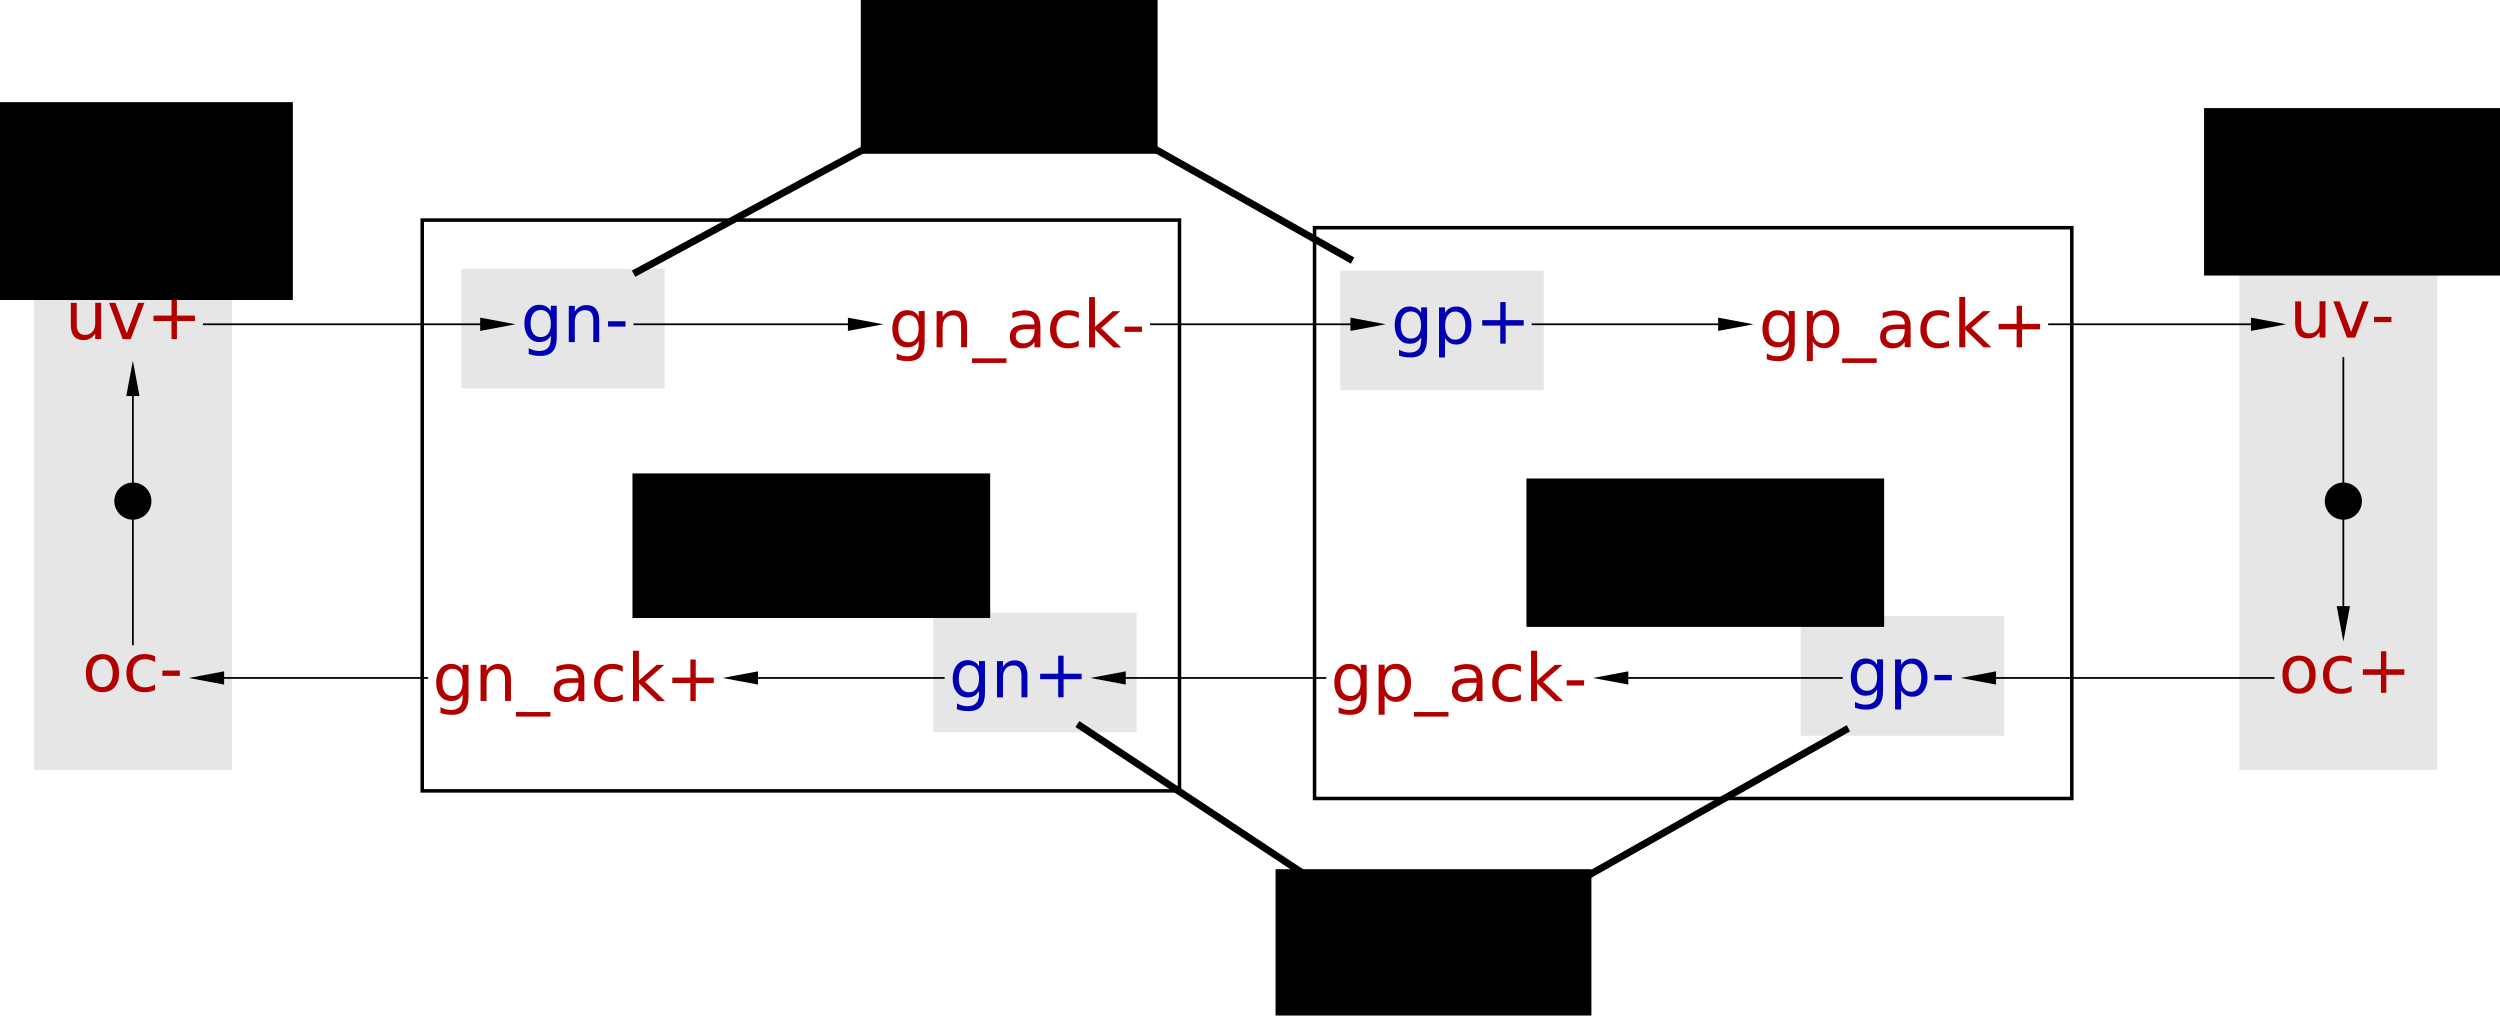 <?xml version="1.0" encoding="UTF-8" standalone="no"?>
<svg
   xmlns:dc="http://purl.org/dc/elements/1.1/"
   xmlns:cc="http://creativecommons.org/ns#"
   xmlns:rdf="http://www.w3.org/1999/02/22-rdf-syntax-ns#"
   xmlns:svg="http://www.w3.org/2000/svg"
   xmlns="http://www.w3.org/2000/svg"
   xmlns:sodipodi="http://sodipodi.sourceforge.net/DTD/sodipodi-0.dtd"
   xmlns:inkscape="http://www.inkscape.org/namespaces/inkscape"
   font-size="12"
   font-style="normal"
   font-weight="normal"
   height="574.279"
   stroke-miterlimit="10"
   width="1413.728"
   id="svg3122"
   version="1.1"
   inkscape:version="0.91 r13725"
   sodipodi:docname="stg-breakdown.svg"
   style="font-style:normal;font-weight:normal;font-size:12px;font-family:Dialog;color-interpolation:auto;fill:#000000;fill-opacity:1;stroke:#000000;stroke-width:1;stroke-linecap:square;stroke-linejoin:miter;stroke-miterlimit:10;stroke-dasharray:none;stroke-dashoffset:0;stroke-opacity:1;color-rendering:auto;image-rendering:auto;shape-rendering:auto;text-rendering:auto">
  <sodipodi:namedview
     pagecolor="#ffffff"
     bordercolor="#666666"
     borderopacity="1"
     objecttolerance="10"
     gridtolerance="10"
     guidetolerance="10"
     inkscape:pageopacity="0"
     inkscape:pageshadow="2"
     inkscape:window-width="1920"
     inkscape:window-height="1058"
     id="namedview3255"
     showgrid="false"
     inkscape:zoom="0.92943088"
     inkscape:cx="659.74899"
     inkscape:cy="184.55107"
     inkscape:window-x="-8"
     inkscape:window-y="-8"
     inkscape:window-maximized="1"
     inkscape:current-layer="svg3122"
     fit-margin-top="0"
     fit-margin-left="0"
     fit-margin-right="0"
     fit-margin-bottom="0" />
  <!--Generated by the Batik Graphics2D SVG Generator-->
  <defs
     id="genericDefs" />
  <rect
     style="fill:#e6e6e6;fill-opacity:1;stroke:none;stroke-width:6.2;stroke-miterlimit:10;stroke-dasharray:12.4, 37.2;stroke-dashoffset:0;stroke-opacity:1"
     id="rect3259-1"
     width="111.896"
     height="286.197"
     x="1266.271"
     y="149.204" />
  <rect
     style="fill:#e6e6e6;fill-opacity:1;stroke:none;stroke-width:6.2;stroke-miterlimit:10;stroke-dasharray:12.4, 37.2;stroke-dashoffset:0;stroke-opacity:1"
     id="rect3259"
     width="111.896"
     height="286.197"
     x="19.271"
     y="149.204" />
  <rect
     style="fill:#e6e6e6;fill-opacity:1;stroke:none;stroke-width:3.057;stroke-miterlimit:10;stroke-dasharray:6.115, 18.345;stroke-dashoffset:0;stroke-opacity:1"
     id="rect3259-1-4"
     width="115.039"
     height="67.698"
     x="260.859"
     y="151.936" />
  <rect
     style="fill:#e6e6e6;fill-opacity:1;stroke:none;stroke-width:3.057;stroke-miterlimit:10;stroke-dasharray:6.115, 18.345;stroke-dashoffset:0;stroke-opacity:1"
     id="rect3259-1-4-82"
     width="115.039"
     height="67.698"
     x="527.689"
     y="346.375" />
  <rect
     style="fill:#e6e6e6;fill-opacity:1;stroke:none;stroke-width:3.057;stroke-miterlimit:10;stroke-dasharray:6.115, 18.345;stroke-dashoffset:0;stroke-opacity:1"
     id="rect3259-1-4-8"
     width="115.039"
     height="67.698"
     x="757.938"
     y="153.012" />
  <rect
     style="fill:#e6e6e6;fill-opacity:1;stroke:none;stroke-width:3.057;stroke-miterlimit:10;stroke-dasharray:6.115, 18.345;stroke-dashoffset:0;stroke-opacity:1"
     id="rect3259-1-4-4"
     width="115.039"
     height="67.698"
     x="1018.312"
     y="348.375" />
  <g
     id="g3125"
     transform="translate(30.03,149.11)">
    <g
       font-size="0.75"
       transform="matrix(50,0,0,50,545.111,234.268)"
       id="g3127"
       style="font-size:0.75px;fill:#0000b2;stroke:#0000b2">
      <path
         d="m -0.43,0.009 q 0,-0.073 -0.03,-0.114 -0.03,-0.04 -0.085,-0.04 -0.054,0 -0.084,0.04 -0.03,0.04 -0.03,0.114 0,0.073 0.03,0.113 0.03,0.04 0.084,0.04 0.055,0 0.085,-0.04 0.03,-0.04 0.03,-0.113 z m 0.067,0.159 q 0,0.105 -0.046,0.156 -0.046,0.051 -0.142,0.051 -0.035,0 -0.067,-0.005 Q -0.65,0.365 -0.68,0.354 l 0,-0.066 q 0.03,0.016 0.059,0.024 0.029,0.008 0.059,0.008 0.066,0 0.099,-0.035 0.033,-0.035 0.033,-0.104 l 0,-0.033 q -0.021,0.036 -0.053,0.054 -0.033,0.018 -0.078,0.018 -0.075,0 -0.121,-0.058 -0.046,-0.058 -0.046,-0.152 0,-0.095 0.046,-0.153 0.046,-0.058 0.121,-0.058 0.045,0 0.078,0.018 0.033,0.018 0.053,0.054 l 0,-0.062 0.067,0 0,0.359 z m 0.48,-0.197 0,0.248 -0.067,0 0,-0.245 q 0,-0.058 -0.023,-0.087 -0.023,-0.029 -0.068,-0.029 -0.054,0 -0.086,0.035 -0.032,0.035 -0.032,0.095 l 0,0.232 -0.068,0 0,-0.41 0.068,0 0,0.064 q 0.024,-0.037 0.057,-0.055 0.033,-0.018 0.076,-0.018 0.071,0 0.107,0.044 0.036,0.044 0.036,0.129 z m 0.409,-0.223 0,0.204 0.204,0 0,0.062 -0.204,0 0,0.204 -0.061,0 0,-0.204 -0.204,0 0,-0.062 0.204,0 0,-0.204 0.061,0 z"
         id="path3129"
         inkscape:connector-curvature="0"
         style="stroke:none" />
    </g>
    <g
       font-size="0.75"
       transform="matrix(50,0,0,50,295.111,234.268)"
       id="g3131"
       style="font-size:0.75px;fill:#b20000;stroke:#b20000">
      <path
         d="m -1.271,0.051 q 0,-0.073 -0.03,-0.114 -0.03,-0.04 -0.085,-0.04 -0.054,0 -0.084,0.04 -0.03,0.04 -0.03,0.114 0,0.073 0.03,0.113 0.03,0.04 0.084,0.04 0.054,0 0.085,-0.04 0.03,-0.04 0.03,-0.113 z m 0.067,0.159 q 0,0.105 -0.046,0.156 -0.046,0.051 -0.142,0.051 -0.035,0 -0.067,-0.005 Q -1.491,0.407 -1.521,0.396 l 0,-0.066 q 0.03,0.016 0.059,0.024 0.029,0.008 0.059,0.008 0.066,0 0.099,-0.035 0.033,-0.035 0.033,-0.105 l 0,-0.033 q -0.021,0.036 -0.053,0.054 -0.033,0.018 -0.078,0.018 -0.075,0 -0.122,-0.057 -0.046,-0.058 -0.046,-0.152 0,-0.095 0.046,-0.153 0.046,-0.058 0.122,-0.058 0.045,0 0.078,0.018 0.033,0.018 0.053,0.054 l 0,-0.062 0.067,0 0,0.359 z m 0.48,-0.197 0,0.247 -0.067,0 0,-0.245 q 0,-0.058 -0.023,-0.087 -0.023,-0.029 -0.068,-0.029 -0.055,0 -0.086,0.035 -0.032,0.035 -0.032,0.095 l 0,0.232 -0.068,0 0,-0.41 0.068,0 0,0.064 q 0.024,-0.037 0.057,-0.055 0.033,-0.018 0.076,-0.018 0.071,0 0.107,0.044 0.036,0.044 0.036,0.129 z m 0.446,0.372 0,0.052 -0.39,0 0,-0.052 0.39,0 z M -0.028,0.055 q -0.082,0 -0.113,0.019 -0.032,0.019 -0.032,0.064 0,0.036 0.024,0.057 0.024,0.021 0.064,0.021 0.056,0 0.09,-0.04 Q 0.039,0.136 0.039,0.07 l 0,-0.015 -0.067,0 z m 0.134,-0.028 0,0.234 -0.067,0 0,-0.062 Q 0.016,0.236 -0.018,0.254 -0.053,0.272 -0.103,0.272 -0.166,0.272 -0.203,0.237 -0.24,0.201 -0.24,0.142 q 0,-0.069 0.046,-0.104 0.046,-0.035 0.138,-0.035 l 0.095,0 0,-0.007 q 0,-0.046 -0.031,-0.072 -0.031,-0.025 -0.086,-0.025 -0.035,0 -0.068,0.009 -0.033,0.008 -0.064,0.025 l 0,-0.062 q 0.037,-0.014 0.072,-0.021 0.035,-0.007 0.068,-0.007 0.089,0 0.133,0.046 0.044,0.046 0.044,0.14 z m 0.434,-0.16 0,0.063 Q 0.512,-0.086 0.483,-0.094 0.454,-0.102 0.425,-0.102 q -0.066,0 -0.102,0.042 -0.036,0.042 -0.036,0.117 0,0.075 0.036,0.117 0.036,0.042 0.102,0.042 0.029,0 0.058,-0.008 0.029,-0.008 0.057,-0.024 l 0,0.062 Q 0.512,0.259 0.482,0.265 0.452,0.272 0.418,0.272 0.325,0.272 0.27,0.214 0.216,0.155 0.216,0.057 q 0,-0.1 0.055,-0.158 0.055,-0.058 0.151,-0.058 0.031,0 0.061,0.006 0.03,0.006 0.057,0.019 z m 0.115,-0.175 0.068,0 0,0.337 0.201,-0.177 0.086,0 -0.217,0.192 0.227,0.218 -0.088,0 -0.208,-0.2 0,0.2 -0.068,0 0,-0.57 z m 0.711,0.1 0,0.204 0.204,0 0,0.062 -0.204,0 0,0.204 -0.061,0 0,-0.204 -0.204,0 0,-0.062 0.204,0 0,-0.204 0.061,0 z"
         id="path3133"
         inkscape:connector-curvature="0"
         style="stroke:none" />
    </g>
    <g
       font-size="0.75"
       transform="matrix(50,0,0,50,45.111,234.268)"
       id="g3135"
       style="font-size:0.75px;fill:#b20000;stroke:#b20000">
      <path
         d="m -0.344,-0.212 q -0.054,0 -0.086,0.042 -0.032,0.042 -0.032,0.116 0,0.074 0.031,0.116 0.031,0.042 0.086,0.042 0.054,0 0.085,-0.043 0.032,-0.042 0.032,-0.116 0,-0.073 -0.032,-0.116 -0.032,-0.043 -0.085,-0.043 z m 0,-0.057 q 0.088,0 0.138,0.057 0.05,0.057 0.05,0.158 0,0.101 -0.05,0.158 -0.05,0.057 -0.138,0.057 -0.088,0 -0.138,-0.057 -0.05,-0.057 -0.05,-0.158 0,-0.101 0.05,-0.158 0.05,-0.057 0.138,-0.057 z m 0.595,0.026 0,0.063 Q 0.223,-0.196 0.194,-0.204 0.165,-0.212 0.136,-0.212 q -0.066,0 -0.102,0.042 -0.036,0.042 -0.036,0.117 0,0.075 0.036,0.117 0.036,0.042 0.102,0.042 0.029,0 0.058,-0.008 0.029,-0.008 0.057,-0.024 l 0,0.062 Q 0.223,0.148 0.193,0.155 0.163,0.161 0.129,0.161 q -0.093,0 -0.147,-0.058 -0.055,-0.058 -0.055,-0.157 0,-0.1 0.055,-0.158 0.055,-0.058 0.151,-0.058 0.031,0 0.061,0.006 0.03,0.006 0.058,0.019 z m 0.083,0.159 0.197,0 0,0.06 -0.197,0 0,-0.06 z"
         id="path3137"
         inkscape:connector-curvature="0"
         style="stroke:none" />
    </g>
    <g
       font-size="0.75"
       transform="matrix(50,0,0,50,1295.111,234.268)"
       id="g3139"
       style="font-size:0.75px;fill:#b20000;stroke:#b20000">
      <path
         d="m -0.501,-0.195 q -0.054,0 -0.086,0.042 -0.032,0.042 -0.032,0.116 0,0.074 0.031,0.116 0.031,0.042 0.086,0.042 0.054,0 0.085,-0.043 0.032,-0.043 0.032,-0.116 0,-0.073 -0.032,-0.116 -0.032,-0.043 -0.085,-0.043 z m 0,-0.057 q 0.088,0 0.138,0.057 0.05,0.057 0.05,0.158 0,0.101 -0.05,0.158 -0.05,0.057 -0.138,0.057 -0.088,0 -0.138,-0.057 -0.05,-0.057 -0.05,-0.158 0,-0.101 0.05,-0.158 0.05,-0.057 0.138,-0.057 z m 0.595,0.026 0,0.063 q -0.029,-0.016 -0.057,-0.024 -0.029,-0.008 -0.058,-0.008 -0.066,0 -0.102,0.042 -0.036,0.042 -0.036,0.117 0,0.075 0.036,0.117 0.036,0.042 0.102,0.042 0.029,0 0.058,-0.008 Q 0.065,0.106 0.094,0.09 l 0,0.062 Q 0.066,0.166 0.035,0.172 0.005,0.179 -0.029,0.179 q -0.093,0 -0.147,-0.058 -0.054,-0.058 -0.054,-0.157 0,-0.1 0.055,-0.158 0.055,-0.058 0.151,-0.058 0.031,0 0.061,0.006 0.03,0.006 0.058,0.019 z m 0.392,-0.076 0,0.204 0.204,0 0,0.062 -0.204,0 0,0.204 -0.061,0 0,-0.204 -0.204,0 0,-0.062 0.204,0 0,-0.204 0.061,0 z"
         id="path3141"
         inkscape:connector-curvature="0"
         style="stroke:none" />
    </g>
    <g
       font-size="0.75"
       transform="matrix(50,0,0,50,1045.111,234.268)"
       id="g3143"
       style="font-size:0.75px;fill:#0000b2;stroke:#0000b2">
      <path
         d="m -0.273,-0.008 q 0,-0.073 -0.03,-0.114 -0.03,-0.04 -0.085,-0.04 -0.054,0 -0.084,0.04 -0.03,0.04 -0.03,0.114 0,0.073 0.03,0.113 0.03,0.04 0.084,0.04 0.055,0 0.085,-0.04 0.03,-0.04 0.03,-0.113 z m 0.067,0.159 q 0,0.105 -0.046,0.156 -0.046,0.051 -0.142,0.051 -0.035,0 -0.067,-0.005 Q -0.493,0.347 -0.523,0.336 l 0,-0.066 q 0.03,0.016 0.059,0.024 0.029,0.008 0.059,0.008 0.066,0 0.099,-0.035 0.033,-0.035 0.033,-0.105 l 0,-0.033 q -0.021,0.036 -0.053,0.054 -0.033,0.018 -0.078,0.018 -0.075,0 -0.121,-0.058 -0.046,-0.058 -0.046,-0.152 0,-0.095 0.046,-0.153 0.046,-0.058 0.121,-0.058 0.045,0 0.078,0.018 0.033,0.018 0.053,0.054 l 0,-0.062 0.067,0 0,0.359 z m 0.204,-0.011 0,0.217 -0.068,0 0,-0.566 0.068,0 0,0.062 q 0.021,-0.037 0.054,-0.054 0.032,-0.018 0.077,-0.018 0.075,0 0.121,0.059 0.047,0.059 0.047,0.156 0,0.097 -0.047,0.156 Q 0.204,0.212 0.129,0.212 0.084,0.212 0.052,0.195 0.019,0.177 -0.002,0.14 Z m 0.229,-0.143 q 0,-0.074 -0.031,-0.117 -0.03,-0.042 -0.084,-0.042 -0.053,0 -0.084,0.042 -0.03,0.042 -0.03,0.117 0,0.074 0.03,0.117 0.031,0.042 0.084,0.042 0.053,0 0.084,-0.042 0.031,-0.042 0.031,-0.117 z m 0.148,-0.031 0.197,0 0,0.06 -0.197,0 0,-0.06 z"
         id="path3145"
         inkscape:connector-curvature="0"
         style="stroke:none" />
    </g>
    <g
       font-size="0.75"
       transform="matrix(50,0,0,50,295.111,34.268)"
       id="g3147"
       style="font-size:0.75px;fill:#0000b2;stroke:#0000b2">
      <path
         d="m -0.273,-0.008 q 0,-0.073 -0.03,-0.114 -0.03,-0.04 -0.085,-0.04 -0.054,0 -0.084,0.04 -0.03,0.04 -0.03,0.114 0,0.073 0.03,0.113 0.03,0.04 0.084,0.04 0.055,0 0.085,-0.04 0.03,-0.04 0.03,-0.113 z m 0.067,0.159 q 0,0.105 -0.046,0.156 -0.046,0.051 -0.142,0.051 -0.035,0 -0.067,-0.005 Q -0.493,0.347 -0.523,0.336 l 0,-0.066 q 0.03,0.016 0.059,0.024 0.029,0.008 0.059,0.008 0.066,0 0.099,-0.035 0.033,-0.035 0.033,-0.105 l 0,-0.033 q -0.021,0.036 -0.053,0.054 -0.033,0.018 -0.078,0.018 -0.075,0 -0.122,-0.058 -0.046,-0.058 -0.046,-0.152 0,-0.095 0.046,-0.153 0.046,-0.058 0.122,-0.058 0.045,0 0.078,0.018 0.033,0.018 0.053,0.054 l 0,-0.062 0.067,0 0,0.359 z m 0.48,-0.197 0,0.247 -0.067,0 0,-0.245 q 0,-0.058 -0.023,-0.087 -0.023,-0.029 -0.068,-0.029 -0.055,0 -0.086,0.035 -0.032,0.035 -0.032,0.095 l 0,0.232 -0.068,0 0,-0.41 0.068,0 0,0.064 q 0.024,-0.037 0.057,-0.055 0.033,-0.018 0.076,-0.018 0.071,0 0.107,0.044 0.036,0.044 0.036,0.129 z m 0.1,0.012 0.197,0 0,0.06 -0.197,0 0,-0.06 z"
         id="path3149"
         inkscape:connector-curvature="0"
         style="stroke:none" />
    </g>
    <g
       font-size="0.75"
       transform="matrix(50,0,0,50,545.111,34.268)"
       id="g3151"
       style="font-size:0.75px;fill:#b20000;stroke:#b20000">
      <path
         d="m -1.113,0.051 q 0,-0.073 -0.03,-0.114 -0.03,-0.04 -0.085,-0.04 -0.054,0 -0.085,0.04 -0.03,0.04 -0.03,0.114 0,0.073 0.03,0.113 0.03,0.04 0.085,0.04 0.054,0 0.085,-0.04 0.03,-0.04 0.03,-0.113 z m 0.067,0.159 q 0,0.105 -0.046,0.156 -0.046,0.051 -0.142,0.051 -0.036,0 -0.067,-0.005 -0.032,-0.005 -0.061,-0.016 l 0,-0.066 q 0.03,0.016 0.059,0.024 0.029,0.008 0.059,0.008 0.066,0 0.099,-0.035 0.033,-0.035 0.033,-0.105 l 0,-0.033 q -0.021,0.036 -0.053,0.054 -0.033,0.018 -0.078,0.018 -0.075,0 -0.122,-0.057 -0.046,-0.058 -0.046,-0.152 0,-0.095 0.046,-0.153 0.046,-0.058 0.122,-0.058 0.045,0 0.078,0.018 0.033,0.018 0.053,0.054 l 0,-0.062 0.067,0 0,0.359 z m 0.48,-0.197 0,0.247 -0.067,0 0,-0.245 q 0,-0.058 -0.023,-0.087 -0.023,-0.029 -0.068,-0.029 -0.055,0 -0.086,0.035 -0.032,0.035 -0.032,0.095 l 0,0.232 -0.068,0 0,-0.41 0.068,0 0,0.064 q 0.024,-0.037 0.057,-0.055 0.033,-0.018 0.076,-0.018 0.071,0 0.107,0.044 0.036,0.044 0.036,0.129 z m 0.446,0.372 0,0.052 -0.39,0 0,-0.052 0.39,0 z M 0.13,0.055 q -0.082,0 -0.113,0.019 -0.032,0.019 -0.032,0.064 0,0.036 0.024,0.057 0.024,0.021 0.064,0.021 0.056,0 0.09,-0.04 0.034,-0.04 0.034,-0.106 l 0,-0.015 -0.067,0 z m 0.134,-0.028 0,0.234 -0.067,0 0,-0.062 Q 0.173,0.236 0.139,0.254 0.104,0.272 0.055,0.272 q -0.063,0 -0.1,-0.035 -0.037,-0.035 -0.037,-0.095 0,-0.069 0.046,-0.104 Q 0.01,0.002 0.102,0.002 l 0.095,0 0,-0.007 q 0,-0.046 -0.031,-0.072 -0.031,-0.025 -0.086,-0.025 -0.035,0 -0.069,0.009 -0.033,0.008 -0.064,0.025 l 0,-0.062 q 0.037,-0.014 0.072,-0.021 0.035,-0.007 0.068,-0.007 0.089,0 0.133,0.046 0.044,0.046 0.044,0.14 z m 0.434,-0.16 0,0.063 Q 0.669,-0.086 0.64,-0.094 0.612,-0.102 0.583,-0.102 q -0.066,0 -0.102,0.042 -0.036,0.042 -0.036,0.117 0,0.075 0.036,0.117 0.036,0.042 0.102,0.042 0.029,0 0.058,-0.008 0.029,-0.008 0.057,-0.024 l 0,0.062 Q 0.67,0.259 0.639,0.265 0.609,0.272 0.575,0.272 0.482,0.272 0.428,0.214 0.373,0.155 0.373,0.057 q 0,-0.1 0.055,-0.158 0.055,-0.058 0.151,-0.058 0.031,0 0.061,0.006 0.03,0.006 0.058,0.019 z m 0.115,-0.175 0.068,0 0,0.337 0.201,-0.177 0.086,0 -0.217,0.192 0.227,0.218 -0.088,0 -0.208,-0.2 0,0.2 -0.068,0 0,-0.57 z m 0.403,0.334 0.197,0 0,0.06 -0.197,0 0,-0.06 z"
         id="path3153"
         inkscape:connector-curvature="0"
         style="stroke:none" />
    </g>
    <g
       font-size="0.75"
       transform="matrix(50,0,0,50,795.111,34.268)"
       id="g3155"
       style="font-size:0.75px;fill:#0000b2;stroke:#0000b2">
      <path
         d="m -0.431,0.009 q 0,-0.073 -0.03,-0.114 -0.03,-0.04 -0.085,-0.04 -0.054,0 -0.085,0.04 -0.03,0.04 -0.03,0.114 0,0.073 0.03,0.113 0.03,0.04 0.085,0.04 0.054,0 0.085,-0.04 0.03,-0.04 0.03,-0.113 z m 0.067,0.159 q 0,0.105 -0.046,0.156 -0.046,0.051 -0.142,0.051 -0.036,0 -0.067,-0.005 -0.032,-0.005 -0.061,-0.016 l 0,-0.066 q 0.03,0.016 0.059,0.024 0.029,0.008 0.059,0.008 0.066,0 0.099,-0.035 0.033,-0.035 0.033,-0.104 l 0,-0.033 q -0.021,0.036 -0.053,0.054 -0.033,0.018 -0.078,0.018 -0.075,0 -0.122,-0.058 -0.046,-0.058 -0.046,-0.152 0,-0.095 0.046,-0.153 0.046,-0.058 0.122,-0.058 0.045,0 0.078,0.018 0.033,0.018 0.053,0.054 l 0,-0.062 0.067,0 0,0.359 z m 0.204,-0.011 0,0.218 -0.068,0 0,-0.566 0.068,0 0,0.062 q 0.021,-0.037 0.054,-0.054 0.032,-0.018 0.077,-0.018 0.075,0 0.121,0.059 0.047,0.059 0.047,0.156 0,0.097 -0.047,0.156 -0.047,0.059 -0.121,0.059 -0.045,0 -0.077,-0.018 Q -0.138,0.194 -0.159,0.158 Z M 0.07,0.015 q 0,-0.074 -0.03,-0.117 -0.031,-0.042 -0.084,-0.042 -0.053,0 -0.084,0.042 -0.031,0.042 -0.031,0.117 0,0.074 0.031,0.117 0.031,0.042 0.084,0.042 0.053,0 0.084,-0.042 0.03,-0.042 0.03,-0.117 z m 0.456,-0.266 0,0.204 0.204,0 0,0.062 -0.204,0 0,0.204 -0.061,0 0,-0.204 -0.204,0 0,-0.062 0.204,0 0,-0.204 0.061,0 z"
         id="path3157"
         inkscape:connector-curvature="0"
         style="stroke:none" />
    </g>
    <g
       font-size="0.75"
       transform="matrix(50,0,0,50,45.111,34.268)"
       id="g3159"
       style="font-size:0.75px;fill:#b20000;stroke:#b20000">
      <path
         d="m -0.702,0.006 0,-0.248 0.067,0 0,0.246 q 0,0.058 0.023,0.087 0.023,0.029 0.068,0.029 0.055,0 0.086,-0.035 0.032,-0.035 0.032,-0.095 l 0,-0.233 0.067,0 0,0.41 -0.067,0 0,-0.063 Q -0.451,0.143 -0.483,0.161 -0.515,0.179 -0.558,0.179 -0.629,0.179 -0.666,0.135 -0.702,0.091 -0.702,0.006 Z m 0.17,-0.258 0,0 z m 0.264,0.01 0.071,0 0.128,0.344 0.128,-0.344 0.071,0 -0.154,0.41 -0.091,0 -0.154,-0.41 z m 0.766,-0.06 0,0.204 0.204,0 0,0.062 -0.204,0 0,0.204 -0.061,0 0,-0.204 -0.204,0 0,-0.062 0.204,0 0,-0.204 0.061,0 z"
         id="path3161"
         inkscape:connector-curvature="0"
         style="stroke:none" />
    </g>
    <g
       font-size="0.75"
       transform="matrix(50,0,0,50,1045.111,34.268)"
       id="g3163"
       style="font-size:0.75px;fill:#b20000;stroke:#b20000">
      <path
         d="m -1.271,0.051 q 0,-0.073 -0.03,-0.114 -0.03,-0.04 -0.085,-0.04 -0.054,0 -0.084,0.04 -0.03,0.04 -0.03,0.114 0,0.073 0.03,0.113 0.03,0.04 0.084,0.04 0.055,0 0.085,-0.04 0.03,-0.04 0.03,-0.113 z m 0.067,0.159 q 0,0.105 -0.046,0.156 -0.046,0.051 -0.142,0.051 -0.035,0 -0.067,-0.005 Q -1.491,0.407 -1.521,0.396 l 0,-0.066 q 0.03,0.016 0.059,0.024 0.029,0.008 0.059,0.008 0.066,0 0.099,-0.035 0.033,-0.035 0.033,-0.105 l 0,-0.033 q -0.021,0.036 -0.053,0.054 -0.033,0.018 -0.078,0.018 -0.075,0 -0.122,-0.057 -0.046,-0.058 -0.046,-0.152 0,-0.095 0.046,-0.153 0.046,-0.058 0.122,-0.058 0.045,0 0.078,0.018 0.033,0.018 0.053,0.054 l 0,-0.062 0.067,0 0,0.359 z m 0.204,-0.011 0,0.217 -0.068,0 0,-0.566 0.068,0 0,0.062 q 0.021,-0.037 0.054,-0.054 0.032,-0.018 0.077,-0.018 0.075,0 0.121,0.059 0.047,0.059 0.047,0.156 0,0.097 -0.047,0.156 -0.047,0.059 -0.121,0.059 -0.045,0 -0.077,-0.018 -0.032,-0.018 -0.054,-0.054 z m 0.229,-0.143 q 0,-0.074 -0.031,-0.117 -0.03,-0.042 -0.084,-0.042 -0.053,0 -0.084,0.042 -0.03,0.042 -0.03,0.117 0,0.074 0.03,0.117 0.031,0.042 0.084,0.042 0.053,0 0.084,-0.042 0.031,-0.042 0.031,-0.117 z m 0.493,0.329 0,0.052 -0.39,0 0,-0.052 0.39,0 z m 0.25,-0.331 q -0.082,0 -0.113,0.019 -0.032,0.019 -0.032,0.064 0,0.036 0.024,0.057 0.024,0.021 0.064,0.021 0.056,0 0.09,-0.04 0.034,-0.04 0.034,-0.106 l 0,-0.015 -0.067,0 z m 0.134,-0.028 0,0.234 -0.067,0 0,-0.062 Q 0.016,0.236 -0.018,0.254 -0.053,0.272 -0.102,0.272 q -0.063,0 -0.1,-0.035 -0.037,-0.035 -0.037,-0.095 0,-0.069 0.046,-0.104 0.046,-0.035 0.138,-0.035 l 0.095,0 0,-0.007 q 0,-0.046 -0.031,-0.072 -0.031,-0.025 -0.086,-0.025 -0.035,0 -0.069,0.009 -0.033,0.008 -0.064,0.025 l 0,-0.062 q 0.037,-0.014 0.072,-0.021 0.035,-0.007 0.068,-0.007 0.089,0 0.133,0.046 0.044,0.046 0.044,0.14 z m 0.434,-0.16 0,0.063 Q 0.512,-0.086 0.483,-0.094 0.455,-0.102 0.425,-0.102 q -0.066,0 -0.102,0.042 -0.036,0.042 -0.036,0.117 0,0.075 0.036,0.117 0.036,0.042 0.102,0.042 0.029,0 0.058,-0.008 0.029,-0.008 0.057,-0.024 l 0,0.062 Q 0.512,0.259 0.482,0.265 0.452,0.272 0.418,0.272 0.325,0.272 0.271,0.214 0.216,0.155 0.216,0.057 q 0,-0.1 0.055,-0.158 0.055,-0.058 0.151,-0.058 0.031,0 0.061,0.006 0.03,0.006 0.058,0.019 z m 0.115,-0.175 0.068,0 0,0.337 0.201,-0.177 0.086,0 -0.217,0.192 0.227,0.218 -0.088,0 -0.208,-0.2 0,0.2 -0.068,0 0,-0.57 z m 0.711,0.1 0,0.204 0.204,0 0,0.062 -0.204,0 0,0.204 -0.061,0 0,-0.204 -0.204,0 0,-0.062 0.204,0 0,-0.204 0.061,0 z"
         id="path3165"
         inkscape:connector-curvature="0"
         style="stroke:none" />
    </g>
    <g
       font-size="0.75"
       transform="matrix(50,0,0,50,1295.111,34.268)"
       id="g3167"
       style="font-size:0.75px;fill:#b20000;stroke:#b20000">
      <path
         d="m -0.545,-0.011 0,-0.248 0.067,0 0,0.246 q 0,0.058 0.023,0.087 0.023,0.029 0.068,0.029 0.054,0 0.086,-0.035 0.032,-0.035 0.032,-0.095 l 0,-0.233 0.067,0 0,0.41 -0.067,0 0,-0.063 q -0.025,0.037 -0.057,0.055 -0.032,0.018 -0.075,0.018 -0.071,0 -0.107,-0.044 -0.037,-0.044 -0.037,-0.129 z m 0.17,-0.258 0,0 z m 0.264,0.01 0.071,0 0.128,0.344 0.128,-0.344 0.071,0 -0.154,0.41 -0.092,0 -0.154,-0.41 z m 0.458,0.175 0.197,0 0,0.06 -0.197,0 0,-0.06 z"
         id="path3169"
         inkscape:connector-curvature="0"
         style="stroke:none" />
    </g>
    <g
       font-size="0.75"
       transform="matrix(50,0,0,50,795.111,234.268)"
       id="g3171"
       style="font-size:0.75px;fill:#b20000;stroke:#b20000">
      <path
         d="m -1.114,0.051 q 0,-0.073 -0.03,-0.114 -0.03,-0.04 -0.085,-0.04 -0.054,0 -0.084,0.04 -0.03,0.04 -0.03,0.114 0,0.073 0.03,0.113 0.03,0.04 0.084,0.04 0.054,0 0.085,-0.04 0.03,-0.04 0.03,-0.113 z m 0.067,0.159 q 0,0.105 -0.046,0.156 -0.046,0.051 -0.142,0.051 -0.035,0 -0.067,-0.005 -0.032,-0.005 -0.061,-0.016 l 0,-0.066 q 0.03,0.016 0.059,0.024 0.029,0.008 0.059,0.008 0.066,0 0.099,-0.035 0.033,-0.035 0.033,-0.105 l 0,-0.033 q -0.021,0.036 -0.053,0.054 -0.033,0.018 -0.078,0.018 -0.075,0 -0.122,-0.057 -0.046,-0.058 -0.046,-0.152 0,-0.095 0.046,-0.153 0.046,-0.058 0.122,-0.058 0.045,0 0.078,0.018 0.033,0.018 0.053,0.054 l 0,-0.062 0.067,0 0,0.359 z m 0.204,-0.011 0,0.217 -0.068,0 0,-0.566 0.068,0 0,0.062 q 0.021,-0.037 0.054,-0.054 0.032,-0.018 0.077,-0.018 0.075,0 0.121,0.059 0.047,0.059 0.047,0.156 0,0.097 -0.047,0.156 -0.047,0.059 -0.121,0.059 -0.045,0 -0.077,-0.018 -0.032,-0.018 -0.054,-0.054 z m 0.229,-0.143 q 0,-0.074 -0.031,-0.117 -0.031,-0.042 -0.084,-0.042 -0.053,0 -0.084,0.042 -0.031,0.042 -0.031,0.117 0,0.074 0.031,0.117 0.031,0.042 0.084,0.042 0.053,0 0.084,-0.042 0.031,-0.042 0.031,-0.117 z m 0.493,0.329 0,0.052 -0.39,0 0,-0.052 0.39,0 z M 0.13,0.055 q -0.082,0 -0.113,0.019 -0.032,0.019 -0.032,0.064 0,0.036 0.024,0.057 0.024,0.021 0.064,0.021 0.056,0 0.09,-0.04 0.034,-0.04 0.034,-0.106 l 0,-0.015 -0.067,0 z m 0.134,-0.028 0,0.234 -0.067,0 0,-0.062 Q 0.174,0.236 0.139,0.254 0.105,0.272 0.055,0.272 q -0.063,0 -0.1,-0.035 -0.037,-0.035 -0.037,-0.095 0,-0.069 0.046,-0.104 0.046,-0.035 0.138,-0.035 l 0.094,0 0,-0.007 q 0,-0.046 -0.03,-0.072 -0.031,-0.025 -0.086,-0.025 -0.035,0 -0.069,0.009 -0.033,0.008 -0.064,0.025 l 0,-0.062 q 0.037,-0.014 0.072,-0.021 0.035,-0.007 0.068,-0.007 0.089,0 0.133,0.046 0.044,0.046 0.044,0.14 z m 0.434,-0.16 0,0.063 Q 0.67,-0.086 0.641,-0.094 0.612,-0.102 0.583,-0.102 q -0.066,0 -0.102,0.042 -0.036,0.042 -0.036,0.117 0,0.075 0.036,0.117 0.036,0.042 0.102,0.042 0.029,0 0.058,-0.008 0.029,-0.008 0.057,-0.024 l 0,0.062 Q 0.67,0.259 0.64,0.265 0.61,0.272 0.576,0.272 0.483,0.272 0.428,0.214 0.374,0.155 0.374,0.057 q 0,-0.1 0.055,-0.158 0.055,-0.058 0.151,-0.058 0.031,0 0.061,0.006 0.03,0.006 0.058,0.019 z m 0.115,-0.175 0.068,0 0,0.337 0.201,-0.177 0.086,0 -0.218,0.192 0.227,0.218 -0.088,0 -0.208,-0.2 0,0.2 -0.068,0 0,-0.57 z m 0.403,0.334 0.197,0 0,0.06 -0.197,0 0,-0.06 z"
         id="path3173"
         inkscape:connector-curvature="0"
         style="stroke:none" />
    </g>
    <g
       font-size="0.75"
       transform="matrix(50,0,0,50,1045.111,534.268)"
       id="g3175"
       style="font-size:0.75px;stroke-width:0.02">
      <path
         d="m -10.829,-6 -2.1,0"
         id="path3177"
         inkscape:connector-curvature="0"
         style="fill:none" />
      <path
         d="m -12.93,-5.925 0,-0.15 -0.4,0.075 z"
         id="path3179"
         inkscape:connector-curvature="0"
         style="stroke:none" />
    </g>
    <g
       font-size="0.75"
       transform="matrix(50,0,0,50,1045.111,534.268)"
       id="g3181"
       style="font-size:0.75px;stroke-width:0.02">
      <path
         d="m -16.67,-6 -2.298,0"
         id="path3183"
         inkscape:connector-curvature="0"
         style="fill:none" />
      <path
         d="m -18.968,-5.925 0,-0.15 -0.4,0.075 z"
         id="path3185"
         inkscape:connector-curvature="0"
         style="stroke:none" />
    </g>
    <g
       font-size="0.75"
       transform="matrix(50,0,0,50,1045.111,534.268)"
       id="g3187"
       style="font-size:0.75px;stroke-width:0.02">
      <path
         d="M 4.211,-6 1.072,-6"
         id="path3189"
         inkscape:connector-curvature="0"
         style="fill:none" />
      <path
         d="m 1.072,-5.925 0,-0.15 -0.4,0.075 z"
         id="path3191"
         inkscape:connector-curvature="0"
         style="stroke:none" />
    </g>
    <g
       font-size="0.75"
       transform="matrix(50,0,0,50,1045.111,534.268)"
       id="g3193"
       style="font-size:0.75px;stroke-width:0.02">
      <path
         d="m -14.328,-10 2.415,0"
         id="path3195"
         inkscape:connector-curvature="0"
         style="fill:none" />
      <path
         d="m -11.913,-10.075 0,0.15 0.4,-0.075 z"
         id="path3197"
         inkscape:connector-curvature="0"
         style="stroke:none" />
    </g>
    <g
       font-size="0.75"
       transform="matrix(50,0,0,50,1045.111,534.268)"
       id="g3199"
       style="font-size:0.75px;stroke-width:0.02">
      <path
         d="m -8.487,-10 2.257,0"
         id="path3201"
         inkscape:connector-curvature="0"
         style="fill:none" />
      <path
         d="m -6.23,-10.075 0,0.15 0.4,-0.075 z"
         id="path3203"
         inkscape:connector-curvature="0"
         style="stroke:none" />
    </g>
    <g
       font-size="0.75"
       transform="matrix(50,0,0,50,1045.111,534.268)"
       id="g3205"
       style="font-size:0.75px;stroke-width:0.02">
      <path
         d="m -19.198,-10 3.126,0"
         id="path3207"
         inkscape:connector-curvature="0"
         style="fill:none" />
      <path
         d="m -16.072,-10.075 0,0.15 0.4,-0.075 z"
         id="path3209"
         inkscape:connector-curvature="0"
         style="stroke:none" />
    </g>
    <g
       font-size="0.75"
       transform="matrix(50,0,0,50,45.111,134.268)"
       id="g3211"
       style="font-size:0.75px;stroke-width:0.02">
      <circle
         cx="0"
         cy="0"
         r="0.21"
         id="circle3213"
         style="stroke:none" />
    </g>
    <g
       font-size="0.75"
       transform="matrix(50,0,0,50,1045.111,534.268)"
       id="g3215"
       style="font-size:0.75px;stroke-width:0.02">
      <path
         d="m -20,-6.38 0,-2.808"
         id="path3217"
         inkscape:connector-curvature="0"
         style="fill:none" />
      <path
         d="m -20.075,-9.188 0.15,0 -0.075,-0.4 z"
         id="path3219"
         inkscape:connector-curvature="0"
         style="stroke:none" />
    </g>
    <g
       font-size="0.75"
       transform="matrix(50,0,0,50,1045.111,534.268)"
       id="g3221"
       style="font-size:0.75px;stroke-width:0.02">
      <path
         d="m -4.17,-10 2.1,0"
         id="path3223"
         inkscape:connector-curvature="0"
         style="fill:none" />
      <path
         d="m -2.071,-10.075 0,0.15 0.4,-0.075 z"
         id="path3225"
         inkscape:connector-curvature="0"
         style="stroke:none" />
    </g>
    <g
       font-size="0.75"
       transform="matrix(50,0,0,50,1295.111,134.268)"
       id="g3227"
       style="font-size:0.75px;stroke-width:0.02">
      <circle
         cx="0"
         cy="0"
         r="0.21"
         id="circle3229"
         style="stroke:none" />
    </g>
    <g
       font-size="0.75"
       transform="matrix(50,0,0,50,1045.111,534.268)"
       id="g3231"
       style="font-size:0.75px;stroke-width:0.02">
      <path
         d="m 5,-9.62 0,2.808"
         id="path3233"
         inkscape:connector-curvature="0"
         style="fill:none" />
      <path
         d="m 5.075,-6.812 -0.15,0 0.075,0.4 z"
         id="path3235"
         inkscape:connector-curvature="0"
         style="stroke:none" />
    </g>
    <g
       font-size="0.75"
       transform="matrix(50,0,0,50,1045.111,534.268)"
       id="g3237"
       style="font-size:0.75px;stroke-width:0.02">
      <path
         d="m 1.671,-10 2.285,0"
         id="path3239"
         inkscape:connector-curvature="0"
         style="fill:none" />
      <path
         d="m 3.955,-10.075 0,0.15 0.4,-0.075 z"
         id="path3241"
         inkscape:connector-curvature="0"
         style="stroke:none" />
    </g>
    <g
       font-size="0.75"
       transform="matrix(50,0,0,50,1045.111,534.268)"
       id="g3243"
       style="font-size:0.75px;stroke-width:0.02">
      <path
         d="M -0.672,-6 -3.087,-6"
         id="path3245"
         inkscape:connector-curvature="0"
         style="fill:none" />
      <path
         d="m -3.087,-5.925 0,-0.15 -0.4,0.075 z"
         id="path3247"
         inkscape:connector-curvature="0"
         style="stroke:none" />
    </g>
    <g
       font-size="0.75"
       transform="matrix(50,0,0,50,1045.111,534.268)"
       id="g3249"
       style="font-size:0.75px;stroke-width:0.02">
      <path
         d="m -6.513,-6 -2.257,0"
         id="path3251"
         inkscape:connector-curvature="0"
         style="fill:none" />
      <path
         d="m -8.771,-5.925 0,-0.15 -0.4,0.075 z"
         id="path3253"
         inkscape:connector-curvature="0"
         style="stroke:none" />
    </g>
  </g>
  <flowRoot
     xml:space="preserve"
     id="flowRoot4047"
     style="font-style:normal;font-weight:normal;font-size:28px;line-height:125%;font-family:Sans;text-align:center;letter-spacing:0px;word-spacing:0px;text-anchor:middle;fill:#000000;fill-opacity:1;stroke:none"
     transform="translate(17.119,170.628)"><flowRegion
       id="flowRegion4049"><rect
         id="rect4051"
         width="172.148"
         height="111.896"
         x="-23.67"
         y="-112.878"
         style="font-size:28px;text-align:center;text-anchor:middle" /></flowRegion><flowPara
       id="flowPara4053"
       style="font-size:36px">Mutually Exclusive</flowPara></flowRoot>  <flowRoot
     xml:space="preserve"
     id="flowRoot4047-7"
     style="font-style:normal;font-weight:normal;font-size:36px;line-height:125%;font-family:Sans;text-align:center;letter-spacing:0px;word-spacing:0px;text-anchor:middle;fill:#000000;fill-opacity:1;stroke:none"
     transform="translate(1270.043,174.016)"><flowRegion
       id="flowRegion4049-4"><rect
         id="rect4051-0"
         width="172.148"
         height="94.682"
         x="-23.67"
         y="-112.878"
         style="font-size:36px;text-align:center;text-anchor:middle" /></flowRegion><flowPara
       id="flowPara4053-9">Mutually Exclusive</flowPara></flowRoot>  <flowRoot
     xml:space="preserve"
     id="flowRoot4047-5"
     style="font-style:normal;font-weight:normal;font-size:28px;line-height:125%;font-family:Sans;text-align:center;letter-spacing:0px;word-spacing:0px;text-anchor:middle;fill:#000000;fill-opacity:1;stroke:none"
     transform="translate(510.438,103.005)"><flowRegion
       id="flowRegion4049-5"><rect
         id="rect4051-1"
         width="167.845"
         height="96.833"
         x="-23.67"
         y="-112.878"
         style="font-size:28px;text-align:center;text-anchor:middle" /></flowRegion><flowPara
       id="flowPara4053-7"
       style="font-size:36px">Mutually Exclusive</flowPara></flowRoot>  <flowRoot
     xml:space="preserve"
     id="flowRoot4047-1"
     style="font-style:normal;font-weight:normal;font-size:36px;line-height:125%;font-family:Sans;text-align:center;letter-spacing:0px;word-spacing:0px;text-anchor:middle;fill:#000000;fill-opacity:1;stroke:none"
     transform="translate(744.99,604.387)"><flowRegion
       id="flowRegion4049-1"><rect
         id="rect4051-5"
         width="178.604"
         height="94.682"
         x="-23.67"
         y="-112.878"
         style="font-size:36px;text-align:center;text-anchor:middle" /></flowRegion><flowPara
       id="flowPara4053-2">Mutually Exclusive</flowPara></flowRoot>  <path
     style="fill:none;stroke:#000000;stroke-width:4;stroke-linecap:butt;stroke-linejoin:miter;stroke-miterlimit:10;stroke-dasharray:none;stroke-opacity:1"
     d="M 744.564,498.998 610.913,410.536"
     id="path4178"
     inkscape:connector-curvature="0" />
  <path
     style="fill:none;stroke:#000000;stroke-width:4;stroke-linecap:butt;stroke-linejoin:miter;stroke-miterlimit:10;stroke-dasharray:none;stroke-opacity:1"
     d="M 880.021,505.327 1043.545,412.814"
     id="path4180"
     inkscape:connector-curvature="0" />
  <path
     style="fill:none;stroke:#000000;stroke-width:4;stroke-linecap:butt;stroke-linejoin:miter;stroke-miterlimit:10;stroke-dasharray:none;stroke-opacity:1"
     d="M 763.138,146.377 639.68,76.715"
     id="path4178-7"
     inkscape:connector-curvature="0" />
  <path
     style="fill:none;stroke:#000000;stroke-width:4;stroke-linecap:butt;stroke-linejoin:miter;stroke-miterlimit:10;stroke-dasharray:none;stroke-opacity:1"
     d="M 360.025,153.823 500.526,77.877"
     id="path4180-6"
     inkscape:connector-curvature="0" />
  <rect
     style="fill:none;stroke:#000000;stroke-width:2;stroke-miterlimit:10;stroke-dasharray:none;stroke-dashoffset:0;stroke-opacity:1"
     id="rect4218"
     width="428.219"
     height="322.778"
     x="238.76"
     y="124.457" />
  <rect
     style="fill:none;stroke:#000000;stroke-width:2;stroke-miterlimit:10;stroke-dasharray:none;stroke-dashoffset:0;stroke-opacity:1"
     id="rect4218-1"
     width="428.219"
     height="322.778"
     x="743.37"
     y="128.761" />
  <flowRoot
     xml:space="preserve"
     id="flowRoot4047-5-4"
     style="font-style:normal;font-weight:normal;font-size:36px;line-height:125%;font-family:Sans;text-align:center;letter-spacing:0px;word-spacing:0px;text-anchor:middle;fill:#000000;fill-opacity:1;stroke:none"
     transform="translate(381.327,380.594)"><flowRegion
       id="flowRegion4049-5-2"><rect
         id="rect4051-1-3"
         width="202.274"
         height="81.77"
         x="-23.67"
         y="-112.878"
         style="font-size:36px;text-align:center;text-anchor:middle" /></flowRegion><flowPara
       id="flowPara4053-7-2">Handshake</flowPara></flowRoot>  <flowRoot
     xml:space="preserve"
     id="flowRoot4047-5-4-2"
     style="font-style:normal;font-weight:normal;font-size:36px;line-height:125%;font-family:Sans;text-align:center;letter-spacing:0px;word-spacing:0px;text-anchor:middle;fill:#000000;fill-opacity:1;stroke:none"
     transform="translate(886.857,383.466)"><flowRegion
       id="flowRegion4049-5-2-1"><rect
         id="rect4051-1-3-6"
         width="202.274"
         height="83.922"
         x="-23.67"
         y="-112.878"
         style="font-size:36px;text-align:center;text-anchor:middle" /></flowRegion><flowPara
       id="flowPara4053-7-2-8">Handshake</flowPara></flowRoot></svg>

